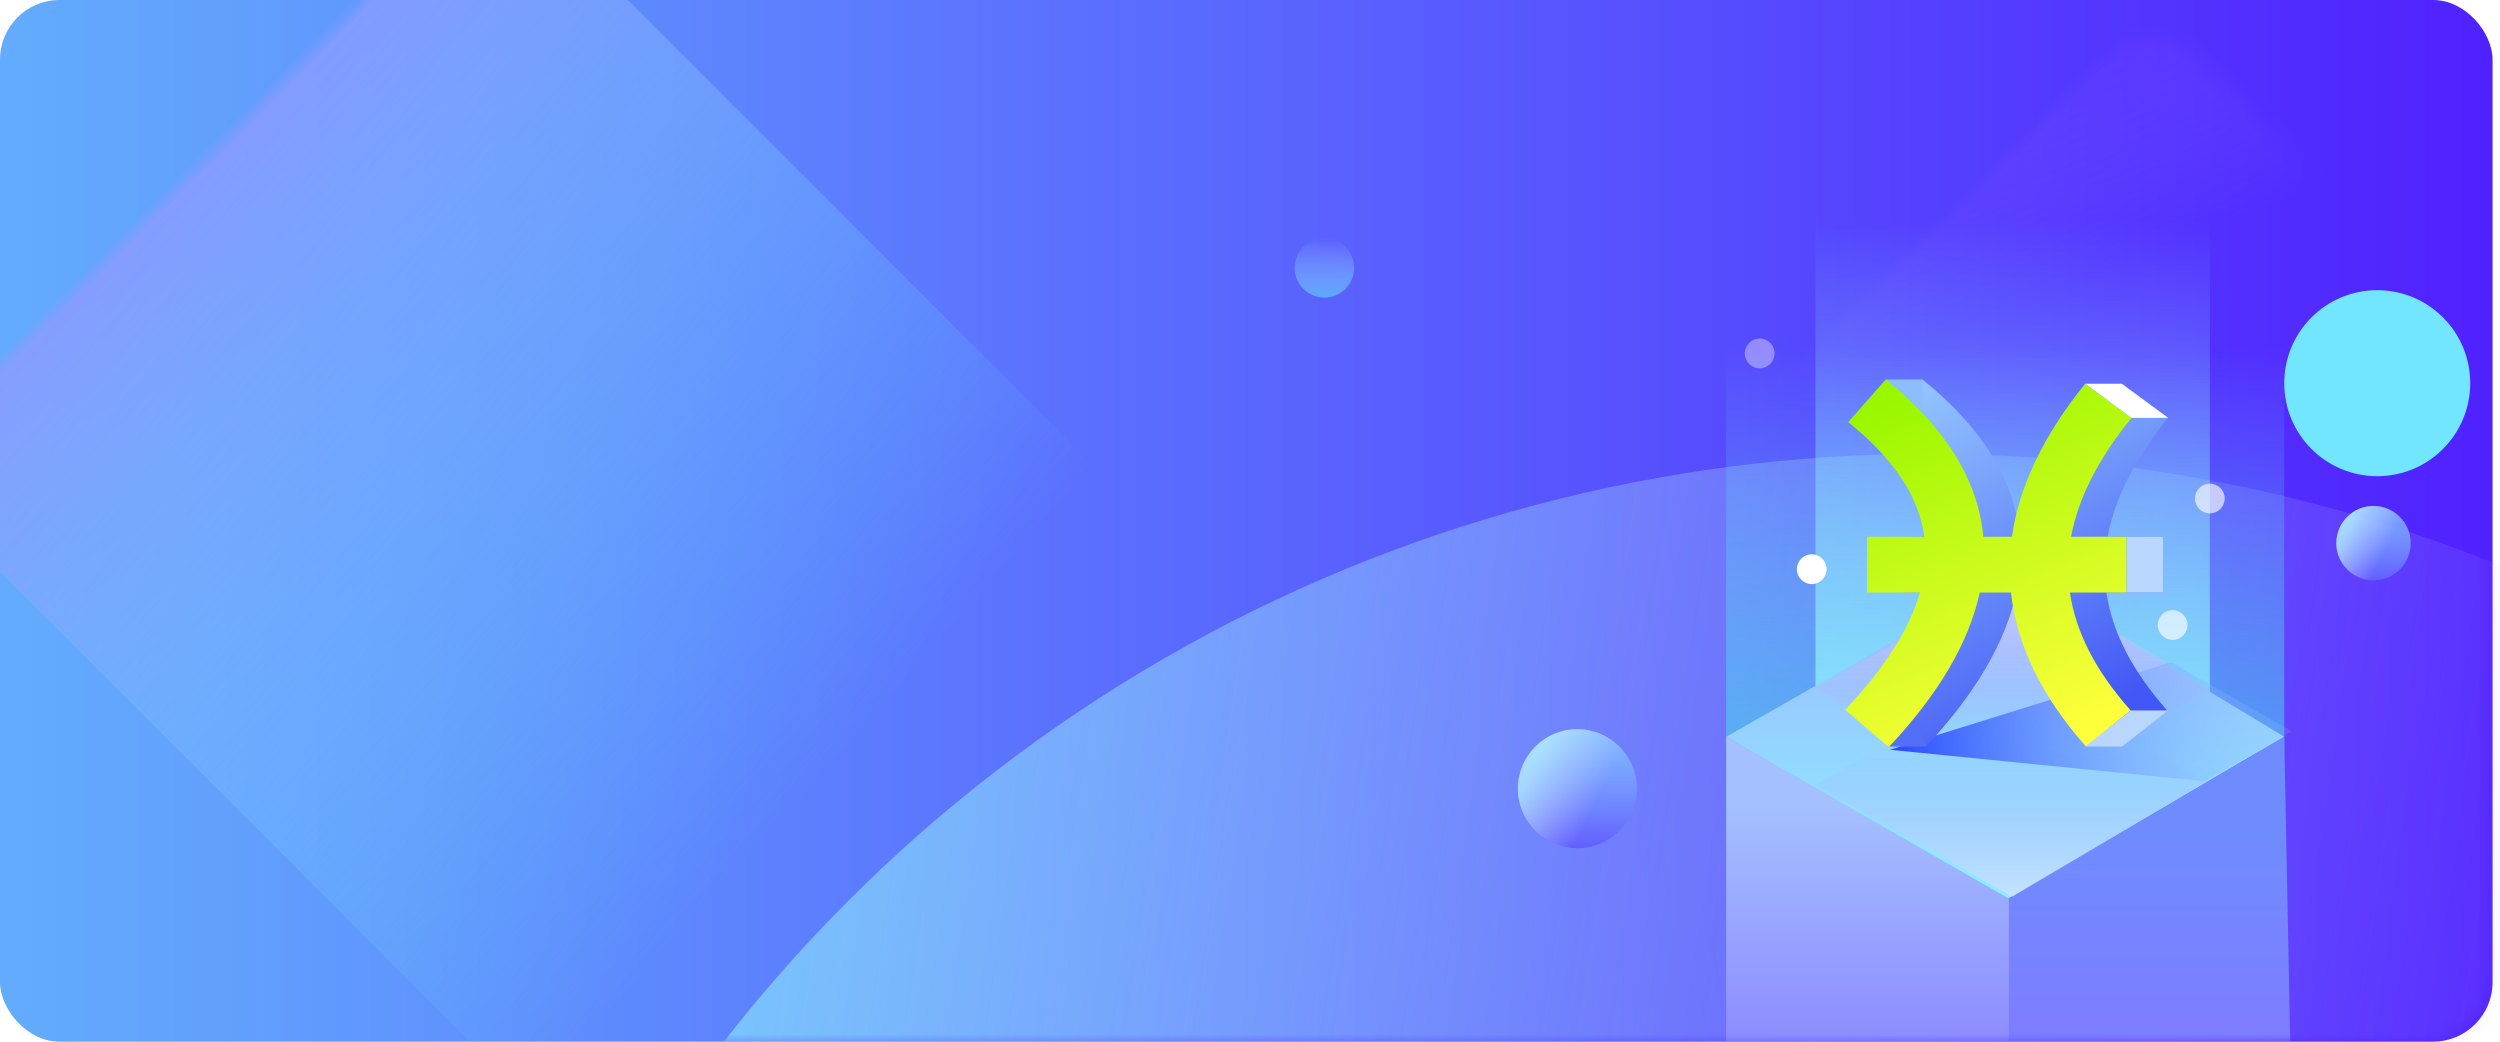 <?xml version="1.0" encoding="UTF-8"?>
<svg width="168px" height="70px" viewBox="0 0 168 70" version="1.1" xmlns="http://www.w3.org/2000/svg" xmlns:xlink="http://www.w3.org/1999/xlink">
    <!-- Generator: Sketch 61.1 (89650) - https://sketch.com -->
    <title>今日运程 copy</title>
    <desc>Created with Sketch.</desc>
    <defs>
        <linearGradient x1="100%" y1="50%" x2="0%" y2="50%" id="linearGradient-1">
            <stop stop-color="#5020FF" offset="0%"></stop>
            <stop stop-color="#63ADFD" offset="100%"></stop>
        </linearGradient>
        <rect id="path-2" x="0" y="0" width="167.5" height="70" rx="4"></rect>
        <linearGradient x1="50%" y1="11.253%" x2="51.441%" y2="64.173%" id="linearGradient-4">
            <stop stop-color="#9987FF" offset="0%"></stop>
            <stop stop-color="#63E3FF" stop-opacity="0" offset="100%"></stop>
        </linearGradient>
        <linearGradient x1="50%" y1="8.62%" x2="44.797%" y2="37.338%" id="linearGradient-5">
            <stop stop-color="#3800FF" offset="0%"></stop>
            <stop stop-color="#8563FF" stop-opacity="0" offset="100%"></stop>
        </linearGradient>
        <filter x="-384.0%" y="-384.0%" width="868.0%" height="868.0%" filterUnits="objectBoundingBox" id="filter-6">
            <feGaussianBlur stdDeviation="16" in="SourceGraphic"></feGaussianBlur>
        </filter>
        <linearGradient x1="-13.667%" y1="6.047%" x2="84.041%" y2="20.633%" id="linearGradient-7">
            <stop stop-color="#78FFF9" offset="0.061%"></stop>
            <stop stop-color="#A48BFF" stop-opacity="0.041" offset="91.024%"></stop>
            <stop stop-color="#A38AFF" stop-opacity="0" offset="100%"></stop>
        </linearGradient>
        <linearGradient x1="50%" y1="-24.255%" x2="50%" y2="100%" id="linearGradient-8">
            <stop stop-color="#91ECFF" stop-opacity="0.679" offset="0%"></stop>
            <stop stop-color="#625EFF" offset="100%"></stop>
        </linearGradient>
        <linearGradient x1="17.419%" y1="22.534%" x2="71.851%" y2="50%" id="linearGradient-9">
            <stop stop-color="#BDF4FF" stop-opacity="0.679" offset="0%"></stop>
            <stop stop-color="#D9D8FF" stop-opacity="0" offset="100%"></stop>
        </linearGradient>
        <linearGradient x1="50%" y1="32.982%" x2="50%" y2="110.95%" id="linearGradient-10">
            <stop stop-color="#6EFFF8" stop-opacity="0" offset="0%"></stop>
            <stop stop-color="#3EDCE9" stop-opacity="0.622" offset="100%"></stop>
        </linearGradient>
        <linearGradient x1="50%" y1="11.916%" x2="50%" y2="110.95%" id="linearGradient-11">
            <stop stop-color="#94FFFA" stop-opacity="0" offset="0%"></stop>
            <stop stop-color="#99F7FF" stop-opacity="0.866" offset="100%"></stop>
        </linearGradient>
        <linearGradient x1="50%" y1="0%" x2="50%" y2="99.245%" id="linearGradient-12">
            <stop stop-color="#9FB4FF" offset="0%"></stop>
            <stop stop-color="#8AF1FF" offset="100%"></stop>
        </linearGradient>
        <linearGradient x1="50%" y1="-15.373%" x2="50%" y2="65.814%" id="linearGradient-13">
            <stop stop-color="#E5F5FF" offset="0%"></stop>
            <stop stop-color="#B09AFF" stop-opacity="0" offset="100%"></stop>
        </linearGradient>
        <linearGradient x1="50%" y1="-15.373%" x2="50%" y2="65.814%" id="linearGradient-14">
            <stop stop-color="#DDF3FF" offset="0%"></stop>
            <stop stop-color="#B09AFF" stop-opacity="0" offset="100%"></stop>
        </linearGradient>
        <linearGradient x1="41.406%" y1="25.034%" x2="41.406%" y2="133.958%" id="linearGradient-15">
            <stop stop-color="#6F8CFF" offset="0%"></stop>
            <stop stop-color="#8C6DFF" offset="100%"></stop>
        </linearGradient>
        <linearGradient x1="50%" y1="18.256%" x2="50%" y2="100%" id="linearGradient-16">
            <stop stop-color="#A4C0FF" offset="0%"></stop>
            <stop stop-color="#867BFF" offset="100%"></stop>
        </linearGradient>
        <linearGradient x1="50%" y1="100%" x2="50%" y2="0%" id="linearGradient-17">
            <stop stop-color="#5DA8FE" offset="0%"></stop>
            <stop stop-color="#9BC1FF" stop-opacity="0" offset="100%"></stop>
        </linearGradient>
        <linearGradient x1="116.699%" y1="50%" x2="0%" y2="53.54%" id="linearGradient-18">
            <stop stop-color="#AAE5FF" stop-opacity="0" offset="0%"></stop>
            <stop stop-color="#2B48FF" offset="100%"></stop>
        </linearGradient>
        <linearGradient x1="25.969%" y1="-9.79%" x2="72.33%" y2="92.891%" id="linearGradient-19">
            <stop stop-color="#97CAFF" offset="0%"></stop>
            <stop stop-color="#4257F5" offset="100%"></stop>
        </linearGradient>
        <linearGradient x1="37.74%" y1="0%" x2="69.798%" y2="100%" id="linearGradient-20">
            <stop stop-color="#9BF700" offset="0%"></stop>
            <stop stop-color="#FFFF3C" offset="100%"></stop>
        </linearGradient>
    </defs>
    <g id="页面-1" stroke="none" stroke-width="1" fill="none" fill-rule="evenodd">
        <g id="今日运程-copy">
            <g id="椭圆形">
                <mask id="mask-3" fill="white">
                    <use xlink:href="#path-2"></use>
                </mask>
                <use id="蒙版" fill="url(#linearGradient-1)" xlink:href="#path-2"></use>
                <polygon id="矩形" fill="url(#linearGradient-4)" mask="url(#mask-3)" transform="translate(40.499, 38.613) rotate(-45) translate(-40.499, -38.613) " points="11.999 -31.387 68.999 -31.387 68.999 108.613 11.999 108.613"></polygon>
                <polygon id="矩形" fill="url(#linearGradient-5)" mask="url(#mask-3)" transform="translate(157, 28) rotate(-45) translate(-157, -28) " points="128.5 -41.999 185.5 -41.999 185.5 98 128.5 98"></polygon>
                <circle fill="#72E6FF" filter="url(#filter-6)" mask="url(#mask-3)" cx="159.75" cy="25.75" r="6.25"></circle>
                <circle fill="url(#linearGradient-7)" mask="url(#mask-3)" cx="129.5" cy="133" r="102.5"></circle>
                <circle fill="url(#linearGradient-8)" mask="url(#mask-3)" cx="106" cy="53" r="4"></circle>
                <circle id="椭圆形备份-5" fill="url(#linearGradient-8)" mask="url(#mask-3)" cx="159.5" cy="36.5" r="2.5"></circle>
                <circle fill="url(#linearGradient-9)" mask="url(#mask-3)" cx="106" cy="53" r="4"></circle>
                <circle id="椭圆形备份-6" fill="url(#linearGradient-9)" mask="url(#mask-3)" cx="159.5" cy="36.5" r="2.5"></circle>
                <polygon id="路径-3" fill="url(#linearGradient-10)" mask="url(#mask-3)" points="116 50.5 116 10 153.5 10 153.5 50.5"></polygon>
                <polygon id="路径-3" fill="url(#linearGradient-11)" mask="url(#mask-3)" points="122 50.5 122 10 148.5 10 148.5 50.5"></polygon>
                <circle fill="#FFFFFF" opacity="0.8" mask="url(#mask-3)" cx="146" cy="42" r="1"></circle>
                <circle fill="#FFFFFF" opacity="0.8" mask="url(#mask-3)" cx="148.5" cy="33.5" r="1"></circle>
                <circle id="椭圆形备份-4" fill="#FFFFFF" mask="url(#mask-3)" cx="121.75" cy="38.25" r="1"></circle>
                <circle id="椭圆形备份-4" fill="#FFFFFF" opacity="0.6" mask="url(#mask-3)" cx="118.25" cy="23.75" r="1"></circle>
                <polygon id="路径-8" fill="url(#linearGradient-12)" mask="url(#mask-3)" points="116 49.51 135.308 38.5 153.5 49.51 134.75 60.5"></polygon>
                <polygon id="路径-8" fill="url(#linearGradient-13)" mask="url(#mask-3)" points="122 46.257 135.645 38.5 148.5 46.257 135.25 54"></polygon>
                <polygon id="路径-8" fill="url(#linearGradient-14)" mask="url(#mask-3)" transform="translate(135.25, 52.75) scale(1, -1) translate(-135.25, -52.75) " points="122 52.757 135.645 45 148.5 52.757 135.25 60.5"></polygon>
                <polyline id="路径-9" fill="url(#linearGradient-15)" mask="url(#mask-3)" points="135 60.386 135 75 154 75 153.5 49.5"></polyline>
                <polygon id="路径-10" fill="url(#linearGradient-16)" mask="url(#mask-3)" points="116 49.5 135 60.386 135 75 116 75"></polygon>
            </g>
            <circle id="椭圆形备份-3" fill="url(#linearGradient-17)" cx="89" cy="18" r="2"></circle>
            <polygon id="路径-17" fill="url(#linearGradient-18)" points="127 50.384 148.146 52.5 154 49.145 145.891 44.5"></polygon>
            <g id="编组-2" transform="translate(124, 25.5)">
                <path d="M5.186,0 C9.213,3.234 11.39,6.789 11.734,10.571 L13.657,10.57 C14.144,7.178 15.787,3.736 18.582,0.287 L18.582,0.287 L21.693,2.579 C19.464,5.329 18.111,7.981 17.632,10.57 L21.366,10.57 L21.366,14.318 L17.553,14.319 C17.945,16.996 19.308,19.624 21.637,22.243 L21.637,22.243 L18.638,24.667 C15.663,21.321 13.983,17.856 13.592,14.319 L11.493,14.319 C10.777,17.657 8.736,21.139 5.384,24.706 L5.384,24.706 L2.456,22.204 C5.103,19.388 6.772,16.775 7.472,14.318 L3.92,14.318 L3.92,10.57 L7.775,10.571 C7.404,7.848 5.691,5.307 2.653,2.867 L2.653,2.867 Z" id="形状结合备份" fill="url(#linearGradient-19)" fill-rule="nonzero"></path>
                <polygon id="路径-12" fill="#8DBDFD" fill-rule="nonzero" points="5.186 0 2.73 0 5.186 3.089"></polygon>
                <polygon id="路径-15" fill="#546FF7" points="2.865 24.667 5.454 24.667 4.664 22.898 3.448 22.898"></polygon>
                <path d="M2.73,0 C6.757,3.234 8.934,6.789 9.279,10.571 L11.201,10.57 C11.688,7.178 13.331,3.736 16.126,0.287 L16.126,0.287 L19.237,2.579 C17.008,5.329 15.656,7.981 15.176,10.57 L18.91,10.57 L18.91,14.318 L15.098,14.319 C15.49,16.996 16.852,19.624 19.181,22.243 L19.181,22.243 L16.182,24.667 C13.208,21.321 11.527,17.856 11.136,14.319 L9.037,14.319 C8.321,17.657 6.281,21.139 2.928,24.706 L2.928,24.706 L0,22.204 C2.647,19.388 4.316,16.775 5.016,14.318 L1.464,14.318 L1.464,10.57 L5.319,10.571 C4.948,7.848 3.236,5.307 0.198,2.867 L0.198,2.867 Z" id="形状结合备份" fill="url(#linearGradient-20)" fill-rule="nonzero"></path>
                <polygon id="路径-11" fill="#FFFFFF" points="16.126 0.287 18.582 0.287 21.693 2.579 19.237 2.579"></polygon>
                <path d="M21.693,22.243 L18.638,24.667 L16.126,24.667 L19.181,22.243 L21.693,22.243 Z M21.366,10.57 L21.366,14.318 L18.91,14.318 L18.91,10.57 L21.366,10.57 Z" id="路径-16" fill="#B9D6FF"></path>
            </g>
        </g>
    </g>
</svg>